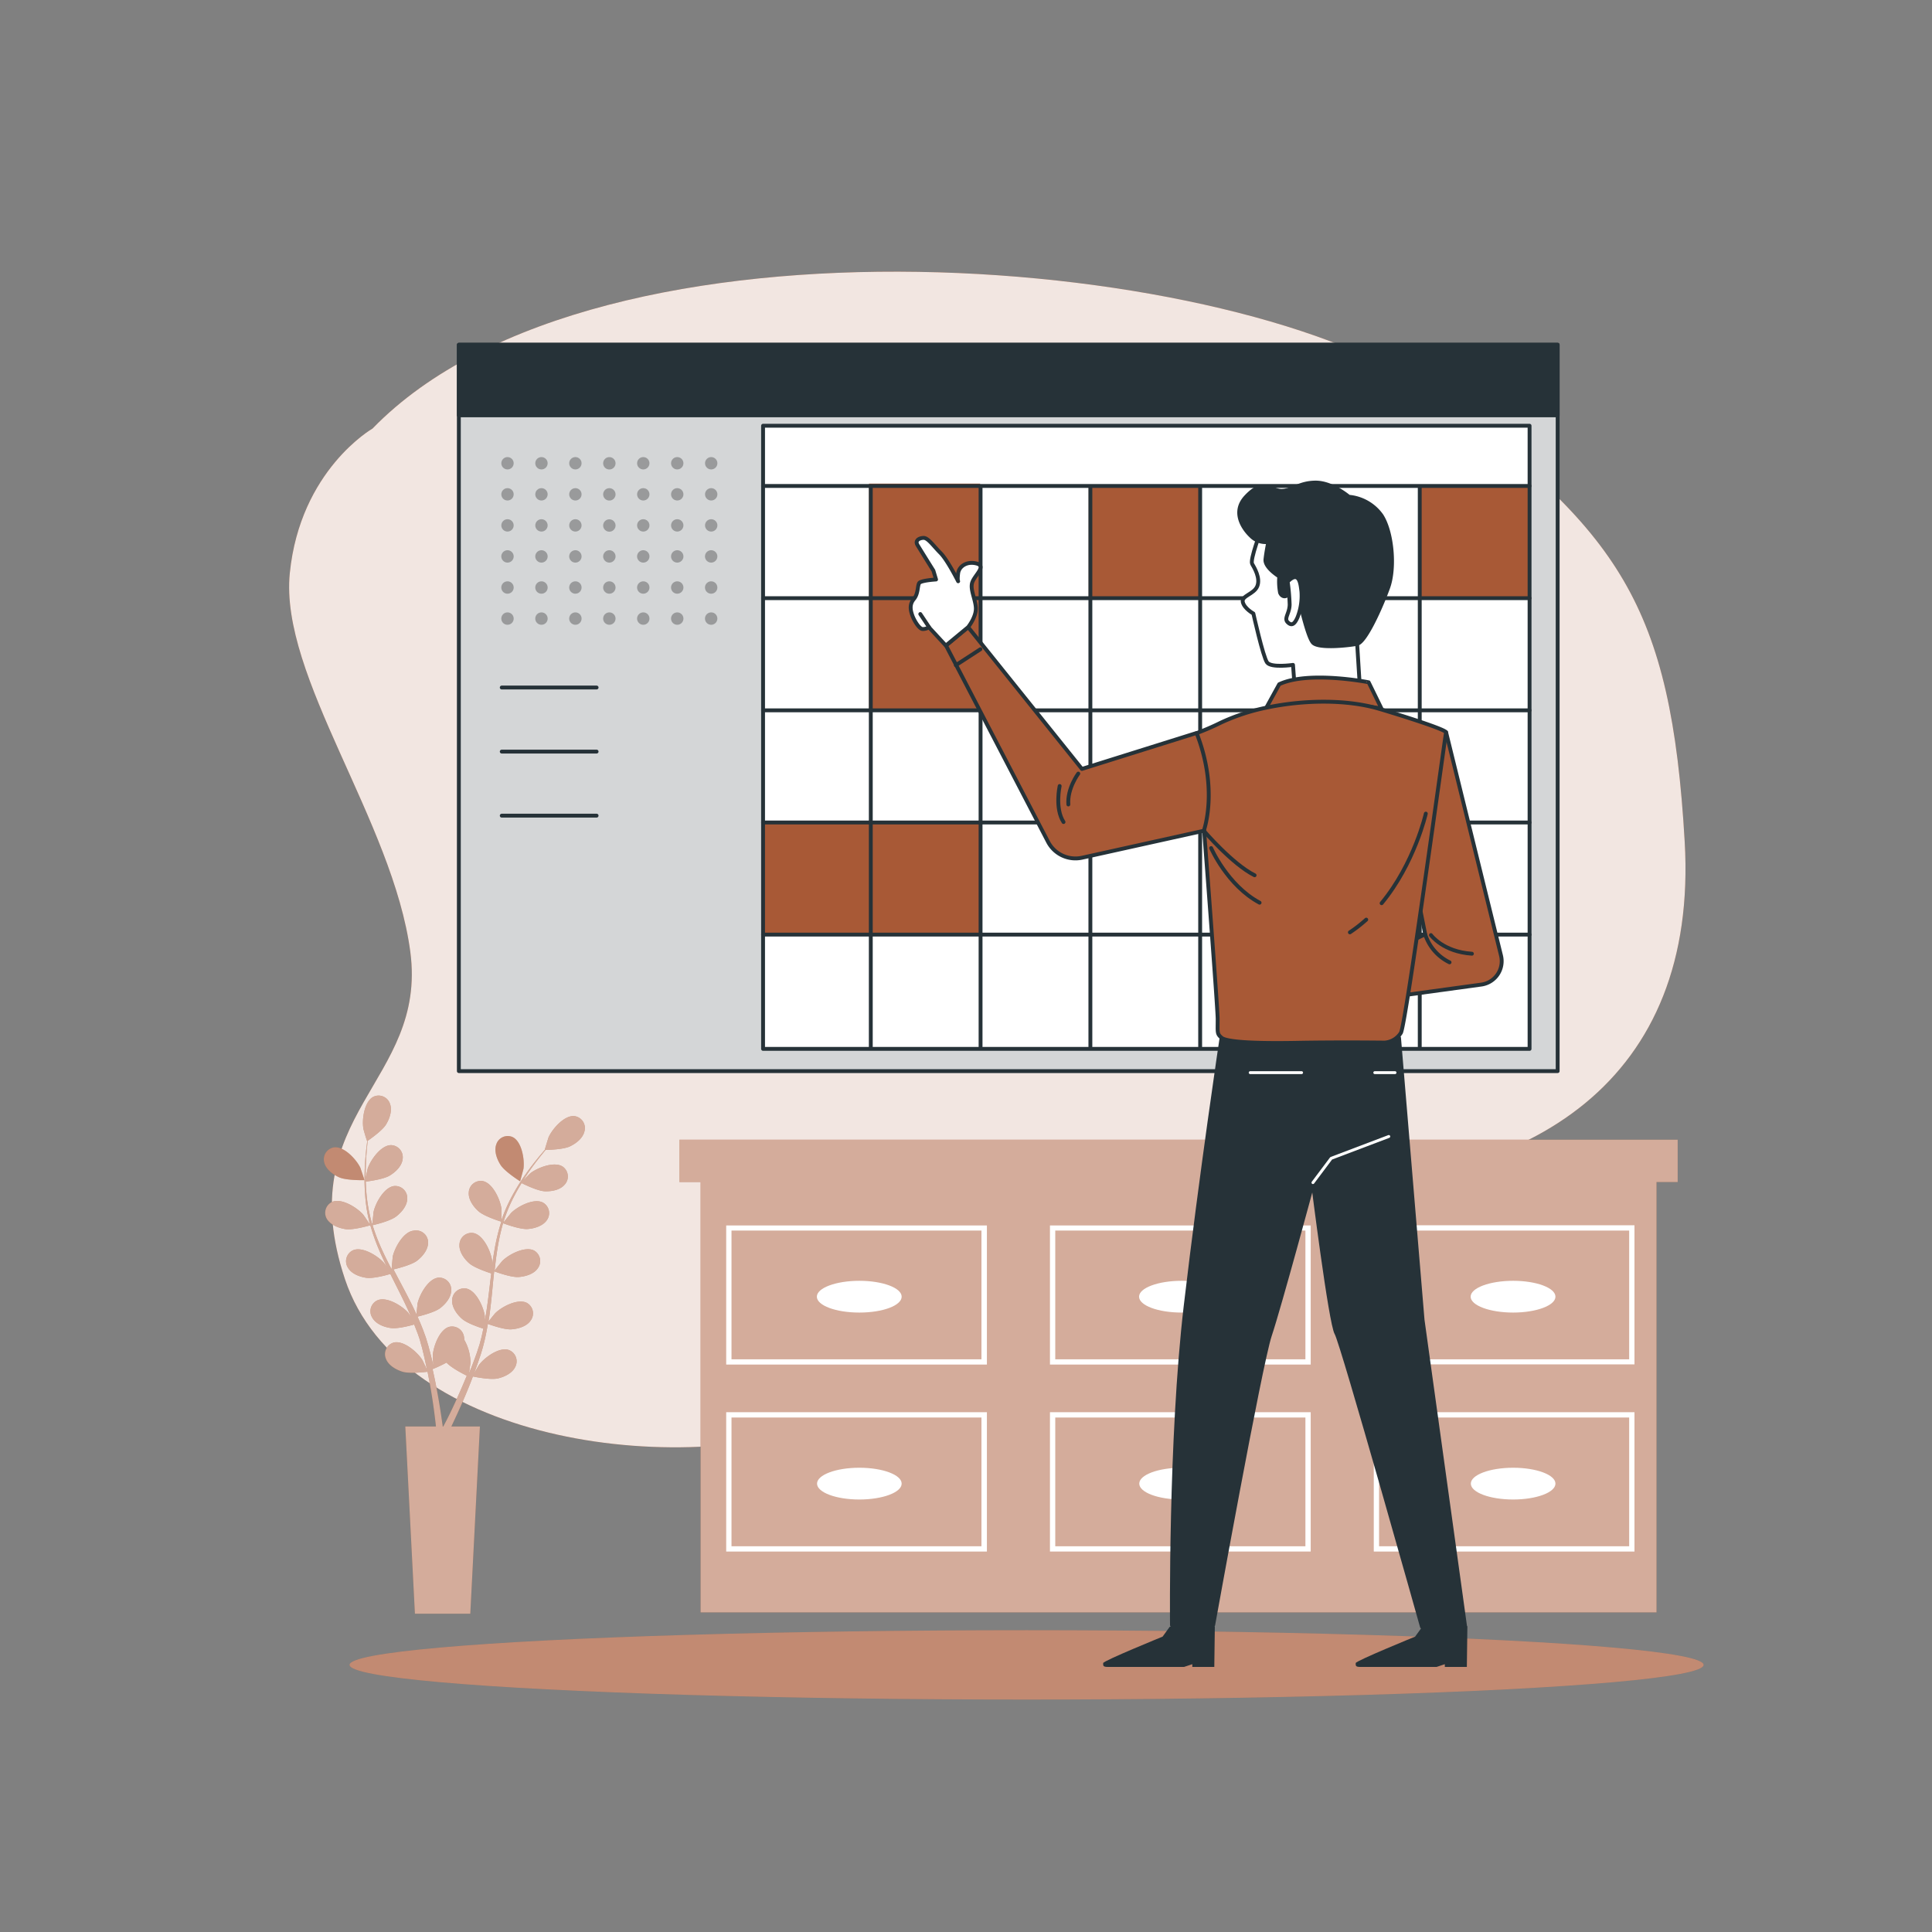 <svg xmlns="http://www.w3.org/2000/svg" xmlns:xlink="http://www.w3.org/1999/xlink" viewBox="0 0 500 500"><rect x="0" y="0" width="500" height="500" fill="#808080" stroke="none"/><defs><clipPath id="freepik--clip-path--inject-106"><rect x="118.75" y="89.22" width="284.37" height="187.98" style="fill:#fff;stroke:#263238;stroke-linecap:round;stroke-linejoin:round"></rect></clipPath></defs><g id="freepik--background-simple--inject-106"><path d="M96.41,110.91S77.69,121.61,75,148.34s26.73,64.18,31.19,98S75,288.28,89.28,331.06s89.13,52.58,129.23,35.65S277.34,307,337.06,307,439.55,279.36,436,217.86,419.05,137.65,370.92,102,155.23,50.3,96.41,110.91Z" style="fill:#A85936"></path><path d="M96.41,110.91S77.69,121.61,75,148.34s26.73,64.18,31.19,98S75,288.28,89.28,331.06s89.13,52.58,129.23,35.65S277.34,307,337.06,307,439.55,279.36,436,217.86,419.05,137.65,370.92,102,155.23,50.3,96.41,110.91Z" style="fill:#fff;opacity:0.85"></path></g><g id="freepik--Ground--inject-106"><ellipse cx="265.68" cy="430.87" rx="175.21" ry="8.97" style="fill:#A85936"></ellipse><ellipse cx="265.68" cy="430.87" rx="175.21" ry="8.97" style="fill:#fff;opacity:0.3"></ellipse></g><g id="freepik--Desk--inject-106"><polygon points="434.18 294.96 428.7 294.96 181.32 294.96 175.84 294.96 175.84 305.91 181.32 305.91 181.32 417.28 428.7 417.28 428.7 305.91 434.18 305.91 434.18 294.96" style="fill:#A85936"></polygon><polygon points="434.18 294.96 428.7 294.96 181.32 294.96 175.84 294.96 175.84 305.91 181.32 305.91 181.32 417.28 428.7 417.28 428.7 305.91 434.18 305.91 434.18 294.96" style="fill:#fff;opacity:0.5"></polygon><path d="M187.94,353.15h67.47v-36H187.94Zm1.37-34.68H254v33.32H189.31Z" style="fill:#fff"></path><path d="M271.73,353.15h67.48v-36H271.73Zm1.37-34.68h64.74v33.32H273.1Z" style="fill:#fff"></path><path d="M355.53,317.1v36H423v-36Zm66.1,34.69H356.9V318.47h64.73Z" style="fill:#fff"></path><path d="M187.94,401.54h67.47V365.48H187.94Zm1.37-34.69H254v33.32H189.31Z" style="fill:#fff"></path><path d="M271.73,401.54h67.48V365.48H271.73Zm1.37-34.69h64.74v33.32H273.1Z" style="fill:#fff"></path><path d="M355.53,401.54H423V365.48H355.53Zm1.37-34.69h64.73v33.32H356.9Z" style="fill:#fff"></path><path d="M222.4,331.47c-6.05,0-11,1.84-11,4.11s4.91,4.11,11,4.11,10.95-1.84,10.95-4.11S228.45,331.47,222.4,331.47Z" style="fill:#fff"></path><path d="M305.79,331.47c-6.05,0-11,1.84-11,4.11s4.91,4.11,11,4.11,10.95-1.84,10.95-4.11S311.84,331.47,305.79,331.47Z" style="fill:#fff"></path><path d="M391.6,339.69c6,0,10.95-1.84,10.95-4.11s-4.9-4.11-10.95-4.11-11,1.84-11,4.11S385.55,339.69,391.6,339.69Z" style="fill:#fff"></path><ellipse cx="222.4" cy="383.96" rx="10.95" ry="4.11" style="fill:#fff"></ellipse><ellipse cx="305.79" cy="383.96" rx="10.95" ry="4.11" style="fill:#fff"></ellipse><ellipse cx="391.6" cy="383.96" rx="10.95" ry="4.11" style="fill:#fff"></ellipse></g><g id="freepik--Plants--inject-106"><path d="M134.61,305.72s.84-3.07.87-3.27c.32-2.33-.42-7-2.8-8.17a3.11,3.11,0,0,0-4.24,1.88c-.63,1.74.17,3.89,1.13,5.36C130.69,303.26,134.6,305.72,134.61,305.72Z" style="fill:#A85936"></path><path d="M89.42,318.1c2,.29,6.09-.91,6.42-1a54.32,54.32,0,0,0,2.5,6.92c.57,1.32,1.18,2.62,1.81,3.93-.37-.56-.72-1.05-.77-1.11-1.54-1.78-5.56-4.31-8-3.28A3.12,3.12,0,0,0,90,328c.9,1.63,3,2.43,4.78,2.69s5.31-.69,6.24-1c.25.5.49,1,.74,1.49,1.19,2.38,2.4,4.75,3.5,7.11.4.84.75,1.67,1.11,2.5-.34-.49-.62-.9-.67-1-1.54-1.78-5.56-4.31-8-3.28A3.11,3.11,0,0,0,96.34,341c.9,1.63,3,2.44,4.78,2.69s5-.6,6.07-.91c.34.86.68,1.73,1,2.58.19.59.41,1.14.56,1.74s.33,1.17.49,1.75c.27,1.13.56,2.29.79,3.39.17.77.32,1.51.47,2.24-.38-.83-1.15-2.44-1.23-2.57-1.26-2-4.85-5.1-7.4-4.45a3.12,3.12,0,0,0-2,4.17c.64,1.74,2.64,2.86,4.32,3.38,1.85.56,5.95.05,6.46,0,.24,1.22.47,2.42.67,3.55.69,3.91,1.11,7.19,1.38,9.49.05.41.09.78.12,1.12h-7.93l2.49,48.46h14.33l2.49-48.46h-7.39c.05-.11.11-.22.16-.34,1-2.11,2.42-5.15,3.94-8.86.48-1.17,1-2.43,1.47-3.74.5.11,4.55.93,6.44.51,1.72-.39,3.79-1.36,4.56-3.06a3.12,3.12,0,0,0-1.72-4.31c-2.5-.84-6.31,2-7.71,3.89-.08.12-.84,1.43-1.31,2.26.2-.53.4-1,.6-1.59.4-1.09.76-2.19,1.16-3.37.17-.57.35-1.15.52-1.74s.31-1.21.47-1.82c.34-1.43.62-2.89.86-4.37.95.34,4.35,1.53,6.11,1.4s4-.76,5-2.32a3.11,3.11,0,0,0-1-4.52c-2.34-1.21-6.54,1-8.2,2.68-.11.1-1.17,1.42-1.74,2.16.14-.89.28-1.77.39-2.68.33-2.61.58-5.27.83-7.91.08-.82.17-1.62.26-2.43.33.13,4.34,1.62,6.32,1.48,1.75-.12,4-.77,5-2.32a3.13,3.13,0,0,0-1-4.53c-2.35-1.2-6.54,1-8.21,2.68-.13.13-1.65,2-2,2.54.19-1.78.39-3.55.67-5.29a56.42,56.42,0,0,1,1.51-7c.16.06,4.34,1.64,6.36,1.5,1.75-.13,3.95-.77,5-2.33a3.12,3.12,0,0,0-1.05-4.52c-2.34-1.21-6.54,1-8.21,2.68-.11.11-1.27,1.56-1.81,2.27l-.13-.07a39.47,39.47,0,0,1,2.76-6.61c.6-1.17,1.24-2.26,1.88-3.31.75.38,4.19,2.05,6,2.12s4-.33,5.19-1.77a3.11,3.11,0,0,0-.54-4.6c-2.2-1.46-6.61.29-8.45,1.76-.1.08-1,1-1.7,1.68.3-.47.6-.95.9-1.39,1.1-1.66,2.21-3.12,3.2-4.39.58-.73,1.11-1.37,1.61-2,.93,0,4.65-.13,6.28-.9s3.41-2.14,3.8-4a3.12,3.12,0,0,0-2.61-3.84c-2.62-.28-5.73,3.31-6.69,5.46-.08.19-1,3.24-1,3.24h.05c-.49.56-1,1.17-1.58,1.85-1,1.26-2.17,2.69-3.31,4.33a54,54,0,0,0-3.44,5.48,41,41,0,0,0-2.93,6.6l0,.09c0-.77,0-2.93,0-3.1-.3-2.33-2.26-6.66-4.85-7.14a3.11,3.11,0,0,0-3.6,2.93c-.15,1.85,1.2,3.71,2.51,4.88,1.48,1.32,5.58,2.6,5.91,2.7a54.24,54.24,0,0,0-1.74,7.16c-.25,1.41-.46,2.84-.65,4.27,0-.67,0-1.27,0-1.35-.3-2.33-2.25-6.66-4.84-7.14a3.12,3.12,0,0,0-3.6,2.93c-.15,1.85,1.19,3.71,2.5,4.88s4.81,2.35,5.73,2.64l-.21,1.66c-.31,2.64-.62,5.28-1,7.86-.14.91-.3,1.8-.46,2.69,0-.59,0-1.09,0-1.16-.3-2.34-2.26-6.67-4.85-7.15a3.12,3.12,0,0,0-3.6,2.93c-.15,1.86,1.19,3.71,2.51,4.89s4.46,2.23,5.56,2.58c-.19.91-.38,1.82-.61,2.69-.17.6-.29,1.18-.49,1.76s-.38,1.16-.56,1.73c-.4,1.09-.8,2.22-1.21,3.27-.28.73-.57,1.43-.85,2.13.14-.91.39-2.68.39-2.83a12.07,12.07,0,0,0-1.62-5.89,4,4,0,0,0-.05-.69,3.12,3.12,0,0,0-3.81-2.65c-2.55.68-4.16,5.15-4.28,7.5,0,.14.08,1.65.15,2.6-.12-.55-.24-1.09-.38-1.66-.27-1.12-.57-2.24-.89-3.44-.17-.58-.35-1.16-.52-1.74s-.41-1.19-.62-1.79c-.5-1.37-1.08-2.74-1.69-4.11,1-.24,4.47-1.13,5.87-2.2s2.88-2.82,2.86-4.68a3.12,3.12,0,0,0-3.36-3.2c-2.62.29-4.9,4.46-5.37,6.77,0,.14-.19,1.83-.26,2.76-.37-.82-.74-1.64-1.15-2.45-1.17-2.36-2.42-4.71-3.67-7.06l-1.13-2.16c.35-.08,4.52-1.05,6.09-2.25,1.4-1.07,2.87-2.83,2.86-4.69A3.12,3.12,0,0,0,107,318.5c-2.62.29-4.89,4.46-5.37,6.76,0,.18-.25,2.61-.28,3.23-.82-1.58-1.63-3.17-2.36-4.77a52.87,52.87,0,0,1-2.57-6.65c.16,0,4.52-1,6.12-2.26,1.4-1.07,2.88-2.82,2.86-4.68a3.12,3.12,0,0,0-3.37-3.19c-2.62.29-4.89,4.46-5.36,6.76,0,.15-.21,2-.27,2.89l-.14,0a40,40,0,0,1-1.35-7c-.14-1.31-.21-2.57-.25-3.79.83-.1,4.62-.61,6.19-1.56s3.17-2.48,3.36-4.33a3.13,3.13,0,0,0-3-3.55c-2.64,0-5.35,3.9-6.08,6.13,0,.13-.3,1.41-.48,2.34,0-.55,0-1.12,0-1.65,0-2,.13-3.82.26-5.43.08-.92.16-1.75.26-2.52.76-.53,3.81-2.68,4.74-4.22s1.67-3.66,1-5.39a3.11,3.11,0,0,0-4.29-1.77c-2.34,1.21-3,5.92-2.57,8.25,0,.2.92,3.27,1,3.25l0,0c-.11.75-.21,1.55-.3,2.42-.16,1.61-.33,3.44-.38,5.44a55.06,55.06,0,0,0,.16,6.46,40.35,40.35,0,0,0,1.19,7.13l0,.09c-.41-.66-1.63-2.44-1.74-2.56-1.54-1.78-5.56-4.32-8-3.29a3.12,3.12,0,0,0-1.38,4.43C85.54,317,87.68,317.85,89.42,318.1Zm26.13,34.54c1.35,1.46,4.8,3.17,5.25,3.39-.47,1.15-.94,2.27-1.4,3.32-1.58,3.65-3,6.62-4.08,8.69-.22.41-.41.78-.58,1.12h-.18c0-.4-.11-.84-.17-1.34-.32-2.32-.83-5.63-1.61-9.56-.24-1.25-.53-2.57-.83-3.93A35.22,35.22,0,0,0,115.55,352.64Z" style="fill:#A85936"></path><path d="M87.82,304.71c1.89.82,6.52.72,6.52.72s-1-3-1.08-3.21c-1-2.13-4.22-5.63-6.83-5.28a3.13,3.13,0,0,0-2.51,3.91C84.36,302.66,86.21,304,87.82,304.71Z" style="fill:#A85936"></path><path d="M89.42,318.1c2,.29,6.09-.91,6.42-1a54.32,54.32,0,0,0,2.5,6.92c.57,1.32,1.18,2.62,1.81,3.93-.37-.56-.72-1.05-.77-1.11-1.54-1.78-5.56-4.31-8-3.28A3.12,3.12,0,0,0,90,328c.9,1.63,3,2.43,4.78,2.69s5.31-.69,6.24-1c.25.5.49,1,.74,1.49,1.19,2.38,2.4,4.75,3.5,7.11.4.84.75,1.67,1.11,2.5-.34-.49-.62-.9-.67-1-1.54-1.78-5.56-4.31-8-3.28A3.11,3.11,0,0,0,96.34,341c.9,1.63,3,2.44,4.78,2.69s5-.6,6.07-.91c.34.86.68,1.73,1,2.58.19.59.41,1.14.56,1.74s.33,1.17.49,1.75c.27,1.13.56,2.29.79,3.39.17.77.32,1.51.47,2.24-.38-.83-1.15-2.44-1.23-2.57-1.26-2-4.85-5.1-7.4-4.45a3.12,3.12,0,0,0-2,4.17c.64,1.74,2.64,2.86,4.32,3.38,1.85.56,5.95.05,6.46,0,.24,1.22.47,2.42.67,3.55.69,3.91,1.11,7.19,1.38,9.49.05.41.09.78.12,1.12h-7.93l2.49,48.46h14.33l2.49-48.46h-7.39c.05-.11.11-.22.16-.34,1-2.11,2.42-5.15,3.94-8.86.48-1.17,1-2.43,1.47-3.74.5.11,4.55.93,6.44.51,1.72-.39,3.79-1.36,4.56-3.06a3.12,3.12,0,0,0-1.72-4.31c-2.5-.84-6.31,2-7.71,3.89-.08.12-.84,1.43-1.31,2.26.2-.53.4-1,.6-1.59.4-1.09.76-2.19,1.16-3.37.17-.57.35-1.15.52-1.74s.31-1.21.47-1.82c.34-1.43.62-2.89.86-4.37.95.34,4.35,1.53,6.11,1.4s4-.76,5-2.32a3.11,3.11,0,0,0-1-4.52c-2.34-1.21-6.54,1-8.2,2.68-.11.1-1.17,1.42-1.74,2.16.14-.89.28-1.77.39-2.68.33-2.61.58-5.27.83-7.91.08-.82.17-1.62.26-2.43.33.13,4.34,1.62,6.32,1.48,1.75-.12,4-.77,5-2.32a3.13,3.13,0,0,0-1-4.53c-2.35-1.2-6.54,1-8.21,2.68-.13.13-1.65,2-2,2.54.19-1.78.39-3.55.67-5.29a56.42,56.42,0,0,1,1.51-7c.16.06,4.34,1.64,6.36,1.5,1.75-.13,3.95-.77,5-2.33a3.12,3.12,0,0,0-1.05-4.52c-2.34-1.21-6.54,1-8.21,2.68-.11.11-1.27,1.56-1.81,2.27l-.13-.07a39.47,39.47,0,0,1,2.76-6.61c.6-1.17,1.24-2.26,1.88-3.31.75.38,4.19,2.05,6,2.12s4-.33,5.19-1.77a3.11,3.11,0,0,0-.54-4.6c-2.2-1.46-6.61.29-8.45,1.76-.1.08-1,1-1.7,1.68.3-.47.6-.95.9-1.39,1.1-1.66,2.21-3.12,3.2-4.39.58-.73,1.11-1.37,1.61-2,.93,0,4.65-.13,6.28-.9s3.41-2.14,3.8-4a3.12,3.12,0,0,0-2.61-3.84c-2.62-.28-5.73,3.31-6.69,5.46-.08.19-1,3.24-1,3.24h.05c-.49.56-1,1.17-1.58,1.85-1,1.26-2.17,2.69-3.31,4.33a54,54,0,0,0-3.44,5.48,41,41,0,0,0-2.93,6.6l0,.09c0-.77,0-2.93,0-3.1-.3-2.33-2.26-6.66-4.85-7.14a3.11,3.11,0,0,0-3.6,2.93c-.15,1.85,1.2,3.71,2.51,4.88,1.48,1.32,5.58,2.6,5.91,2.7a54.24,54.24,0,0,0-1.74,7.16c-.25,1.41-.46,2.84-.65,4.27,0-.67,0-1.27,0-1.35-.3-2.33-2.25-6.66-4.84-7.14a3.12,3.12,0,0,0-3.6,2.93c-.15,1.85,1.19,3.71,2.5,4.88s4.81,2.35,5.73,2.64l-.21,1.66c-.31,2.64-.62,5.28-1,7.86-.14.91-.3,1.8-.46,2.69,0-.59,0-1.09,0-1.16-.3-2.34-2.26-6.67-4.85-7.15a3.12,3.12,0,0,0-3.6,2.93c-.15,1.86,1.19,3.71,2.51,4.89s4.46,2.23,5.56,2.58c-.19.91-.38,1.82-.61,2.69-.17.6-.29,1.18-.49,1.76s-.38,1.16-.56,1.73c-.4,1.09-.8,2.22-1.21,3.27-.28.73-.57,1.43-.85,2.13.14-.91.39-2.68.39-2.83a12.07,12.07,0,0,0-1.62-5.89,4,4,0,0,0-.05-.69,3.12,3.12,0,0,0-3.81-2.65c-2.55.68-4.16,5.15-4.28,7.5,0,.14.08,1.65.15,2.6-.12-.55-.24-1.09-.38-1.66-.27-1.12-.57-2.24-.89-3.44-.17-.58-.35-1.16-.52-1.74s-.41-1.19-.62-1.79c-.5-1.37-1.08-2.74-1.69-4.11,1-.24,4.47-1.13,5.87-2.2s2.88-2.82,2.86-4.68a3.12,3.12,0,0,0-3.36-3.2c-2.62.29-4.9,4.46-5.37,6.77,0,.14-.19,1.83-.26,2.76-.37-.82-.74-1.64-1.15-2.45-1.17-2.36-2.42-4.71-3.67-7.06l-1.13-2.16c.35-.08,4.52-1.05,6.09-2.25,1.4-1.07,2.87-2.83,2.86-4.69A3.12,3.12,0,0,0,107,318.5c-2.62.29-4.89,4.46-5.37,6.76,0,.18-.25,2.61-.28,3.23-.82-1.58-1.63-3.17-2.36-4.77a52.87,52.87,0,0,1-2.57-6.65c.16,0,4.52-1,6.12-2.26,1.4-1.07,2.88-2.82,2.86-4.68a3.12,3.12,0,0,0-3.37-3.19c-2.62.29-4.89,4.46-5.36,6.76,0,.15-.21,2-.27,2.89l-.14,0a40,40,0,0,1-1.35-7c-.14-1.31-.21-2.57-.25-3.79.83-.1,4.62-.61,6.19-1.56s3.17-2.48,3.36-4.33a3.13,3.13,0,0,0-3-3.55c-2.64,0-5.35,3.9-6.08,6.13,0,.13-.3,1.41-.48,2.34,0-.55,0-1.12,0-1.65,0-2,.13-3.82.26-5.43.08-.92.16-1.75.26-2.52.76-.53,3.81-2.68,4.74-4.22s1.67-3.66,1-5.39a3.11,3.11,0,0,0-4.29-1.77c-2.34,1.21-3,5.92-2.57,8.25,0,.2.92,3.27,1,3.25l0,0c-.11.75-.21,1.55-.3,2.42-.16,1.61-.33,3.44-.38,5.44a55.06,55.06,0,0,0,.16,6.46,40.35,40.35,0,0,0,1.19,7.13l0,.09c-.41-.66-1.63-2.44-1.74-2.56-1.54-1.78-5.56-4.32-8-3.29a3.12,3.12,0,0,0-1.38,4.43C85.54,317,87.68,317.85,89.42,318.1Zm26.13,34.54c1.35,1.46,4.8,3.17,5.25,3.39-.47,1.15-.94,2.27-1.4,3.32-1.58,3.65-3,6.62-4.08,8.69-.22.41-.41.78-.58,1.12h-.18c0-.4-.11-.84-.17-1.34-.32-2.32-.83-5.63-1.61-9.56-.24-1.25-.53-2.57-.83-3.93A35.22,35.22,0,0,0,115.55,352.64Z" style="fill:#fff;opacity:0.5"></path><path d="M134.61,305.72s.84-3.07.87-3.27c.32-2.33-.42-7-2.8-8.17a3.11,3.11,0,0,0-4.24,1.88c-.63,1.74.17,3.89,1.13,5.36C130.69,303.26,134.6,305.72,134.61,305.72Z" style="fill:#fff;opacity:0.3"></path><path d="M87.82,304.71c1.89.82,6.52.72,6.52.72s-1-3-1.08-3.21c-1-2.13-4.22-5.63-6.83-5.28a3.13,3.13,0,0,0-2.51,3.91C84.36,302.66,86.21,304,87.82,304.71Z" style="fill:#fff;opacity:0.3"></path></g><g id="freepik--Calendar--inject-106"><rect x="118.75" y="89.22" width="284.37" height="187.98" style="fill:#fff"></rect><g style="clip-path:url(#freepik--clip-path--inject-106)"><rect x="118.75" y="89.22" width="284.37" height="187.98" style="fill:#263238"></rect><rect x="118.75" y="89.22" width="284.37" height="187.98" style="fill:#fff;opacity:0.8"></rect></g><rect x="118.75" y="89.22" width="284.37" height="187.98" style="fill:none;stroke:#263238;stroke-linecap:round;stroke-linejoin:round"></rect><rect x="197.48" y="110.18" width="198.37" height="161.27" style="fill:#fff"></rect><rect x="224.9" y="125.16" width="28.76" height="58.4" style="fill:#A85936"></rect><rect x="367.36" y="125.5" width="28.76" height="29.03" style="fill:#A85936"></rect><rect x="281.76" y="125.5" width="28.76" height="29.03" style="fill:#A85936"></rect><rect x="197.22" y="213.1" width="56.35" height="29.03" style="fill:#A85936"></rect><rect x="118.75" y="89.22" width="284.37" height="18.27" style="fill:#263238;stroke:#263238;stroke-linecap:round;stroke-linejoin:round"></rect><rect x="197.48" y="110.18" width="198.37" height="161.27" style="fill:none;stroke:#263238;stroke-linecap:round;stroke-linejoin:round"></rect><line x1="225.36" y1="126.3" x2="225.36" y2="270.91" style="fill:none;stroke:#263238;stroke-linecap:round;stroke-linejoin:round"></line><line x1="253.77" y1="126.3" x2="253.77" y2="270.91" style="fill:none;stroke:#263238;stroke-linecap:round;stroke-linejoin:round"></line><line x1="282.19" y1="126.3" x2="282.19" y2="270.91" style="fill:none;stroke:#263238;stroke-linecap:round;stroke-linejoin:round"></line><line x1="310.6" y1="126.3" x2="310.6" y2="270.91" style="fill:none;stroke:#263238;stroke-linecap:round;stroke-linejoin:round"></line><line x1="339.02" y1="126.3" x2="339.02" y2="270.91" style="fill:none;stroke:#263238;stroke-linecap:round;stroke-linejoin:round"></line><line x1="367.43" y1="126.3" x2="367.43" y2="270.91" style="fill:none;stroke:#263238;stroke-linecap:round;stroke-linejoin:round"></line><line x1="197.48" y1="125.77" x2="395.85" y2="125.77" style="fill:#fff;stroke:#263238;stroke-linecap:round;stroke-linejoin:round"></line><line x1="197.48" y1="154.8" x2="395.85" y2="154.8" style="fill:none;stroke:#263238;stroke-linecap:round;stroke-linejoin:round"></line><line x1="197.48" y1="183.83" x2="395.85" y2="183.83" style="fill:none;stroke:#263238;stroke-linecap:round;stroke-linejoin:round"></line><line x1="197.48" y1="212.86" x2="395.85" y2="212.86" style="fill:none;stroke:#263238;stroke-linecap:round;stroke-linejoin:round"></line><line x1="197.48" y1="241.88" x2="395.85" y2="241.88" style="fill:none;stroke:#263238;stroke-linecap:round;stroke-linejoin:round"></line><circle cx="131.34" cy="119.89" r="1.6" style="opacity:0.28"></circle><circle cx="140.13" cy="119.89" r="1.6" style="opacity:0.28"></circle><circle cx="148.91" cy="119.89" r="1.6" style="opacity:0.28"></circle><path d="M159.3,119.89a1.6,1.6,0,1,1-1.6-1.59A1.6,1.6,0,0,1,159.3,119.89Z" style="opacity:0.28"></path><circle cx="166.48" cy="119.89" r="1.6" style="opacity:0.28"></circle><circle cx="175.27" cy="119.89" r="1.6" style="opacity:0.28"></circle><circle cx="184.06" cy="119.89" r="1.6" style="opacity:0.28"></circle><circle cx="131.34" cy="127.93" r="1.6" style="opacity:0.28"></circle><circle cx="140.13" cy="127.93" r="1.6" style="opacity:0.28"></circle><circle cx="148.91" cy="127.93" r="1.6" style="opacity:0.28"></circle><path d="M159.3,127.93a1.6,1.6,0,1,1-1.6-1.59A1.6,1.6,0,0,1,159.3,127.93Z" style="opacity:0.28"></path><circle cx="166.48" cy="127.93" r="1.6" style="opacity:0.28"></circle><circle cx="175.27" cy="127.93" r="1.6" style="opacity:0.28"></circle><circle cx="184.06" cy="127.93" r="1.6" style="opacity:0.28"></circle><circle cx="131.34" cy="135.97" r="1.6" style="opacity:0.28"></circle><circle cx="140.13" cy="135.97" r="1.6" style="opacity:0.28"></circle><circle cx="148.91" cy="135.97" r="1.6" style="opacity:0.28"></circle><path d="M159.3,136a1.6,1.6,0,1,1-1.6-1.6A1.6,1.6,0,0,1,159.3,136Z" style="opacity:0.28"></path><circle cx="166.48" cy="135.97" r="1.6" style="opacity:0.28"></circle><circle cx="175.27" cy="135.97" r="1.6" style="opacity:0.28"></circle><circle cx="184.06" cy="135.97" r="1.6" style="opacity:0.28"></circle><path d="M132.94,144a1.6,1.6,0,1,1-1.6-1.6A1.6,1.6,0,0,1,132.94,144Z" style="opacity:0.28"></path><path d="M141.73,144a1.6,1.6,0,1,1-1.6-1.6A1.6,1.6,0,0,1,141.73,144Z" style="opacity:0.28"></path><path d="M150.51,144a1.6,1.6,0,1,1-1.6-1.6A1.6,1.6,0,0,1,150.51,144Z" style="opacity:0.28"></path><path d="M159.3,144a1.6,1.6,0,1,1-1.6-1.6A1.6,1.6,0,0,1,159.3,144Z" style="opacity:0.28"></path><path d="M168.08,144a1.6,1.6,0,1,1-1.6-1.6A1.6,1.6,0,0,1,168.08,144Z" style="opacity:0.28"></path><path d="M176.87,144a1.6,1.6,0,1,1-1.6-1.6A1.6,1.6,0,0,1,176.87,144Z" style="opacity:0.28"></path><path d="M185.65,144a1.6,1.6,0,1,1-1.59-1.6A1.6,1.6,0,0,1,185.65,144Z" style="opacity:0.28"></path><path d="M132.94,152.05a1.6,1.6,0,1,1-1.6-1.6A1.6,1.6,0,0,1,132.94,152.05Z" style="opacity:0.28"></path><path d="M141.73,152.05a1.6,1.6,0,1,1-1.6-1.6A1.6,1.6,0,0,1,141.73,152.05Z" style="opacity:0.28"></path><path d="M150.51,152.05a1.6,1.6,0,1,1-1.6-1.6A1.59,1.59,0,0,1,150.51,152.05Z" style="opacity:0.28"></path><path d="M159.3,152.05a1.6,1.6,0,1,1-1.6-1.6A1.6,1.6,0,0,1,159.3,152.05Z" style="opacity:0.28"></path><path d="M168.08,152.05a1.6,1.6,0,1,1-1.6-1.6A1.59,1.59,0,0,1,168.08,152.05Z" style="opacity:0.28"></path><path d="M176.87,152.05a1.6,1.6,0,1,1-1.6-1.6A1.6,1.6,0,0,1,176.87,152.05Z" style="opacity:0.28"></path><path d="M185.65,152.05a1.6,1.6,0,1,1-1.59-1.6A1.59,1.59,0,0,1,185.65,152.05Z" style="opacity:0.28"></path><path d="M132.94,160.09a1.6,1.6,0,1,1-1.6-1.6A1.6,1.6,0,0,1,132.94,160.09Z" style="opacity:0.28"></path><path d="M141.73,160.09a1.6,1.6,0,1,1-1.6-1.6A1.6,1.6,0,0,1,141.73,160.09Z" style="opacity:0.28"></path><path d="M150.51,160.09a1.6,1.6,0,1,1-1.6-1.6A1.59,1.59,0,0,1,150.51,160.09Z" style="opacity:0.28"></path><path d="M159.3,160.09a1.6,1.6,0,1,1-1.6-1.6A1.6,1.6,0,0,1,159.3,160.09Z" style="opacity:0.28"></path><path d="M168.08,160.09a1.6,1.6,0,1,1-1.6-1.6A1.59,1.59,0,0,1,168.08,160.09Z" style="opacity:0.28"></path><path d="M176.87,160.09a1.6,1.6,0,1,1-1.6-1.6A1.6,1.6,0,0,1,176.87,160.09Z" style="opacity:0.28"></path><path d="M185.65,160.09a1.6,1.6,0,1,1-1.59-1.6A1.59,1.59,0,0,1,185.65,160.09Z" style="opacity:0.28"></path><line x1="129.85" y1="177.93" x2="154.4" y2="177.93" style="fill:none;stroke:#263238;stroke-linecap:round;stroke-linejoin:round"></line><line x1="129.85" y1="194.51" x2="154.4" y2="194.51" style="fill:none;stroke:#263238;stroke-linecap:round;stroke-linejoin:round"></line><line x1="129.85" y1="211.09" x2="154.4" y2="211.09" style="fill:none;stroke:#263238;stroke-linecap:round;stroke-linejoin:round"></line></g><g id="freepik--Character--inject-106"><path d="M326.44,137s-3,7.88-2.39,8.93,2.18,3.67,1.34,5.77-4.17,2.46-3.75,4.14,2.73,2.94,2.73,2.94,2.49,11.19,3.54,12.66,6.72.63,6.72.63l.42,5.67,16.81-1.05-.63-10.08-.84-31.08Z" style="fill:#fff;stroke:#263238;stroke-linecap:round;stroke-linejoin:round"></path><path d="M357.53,133.4a11.62,11.62,0,0,0-8.45-4.84v0s-4.29-3.67-8.57-3.67-6.11,2.14-8.86,2.14-4.59-3.36-9.18,1.53,1.23,10.09,1.23,10.09a5.27,5.27,0,0,0,4.54,1.6c-.19.93-.58,3-.74,4.53-.21,2.1,3.57,4.41,3.57,4.41a15.55,15.55,0,0,0,.21,4.2c.42,1.05,1.47,1.26,2.1.42s1.05-4.83,1.68-3.15,3.15,14.28,4.83,15.75,9.25.63,11.35.21,6.09-9.24,8-14.49S360.26,137.6,357.53,133.4Z" style="fill:#263238;stroke:#263238;stroke-linecap:round;stroke-linejoin:round"></path><path d="M333.25,150.52a53.8,53.8,0,0,1,.51,5.89c0,2.31-1.54,3.59-.51,4.62s1.79.51,2.56-1.29a15.2,15.2,0,0,0,1-6.66C336.58,151.29,336.32,147.44,333.25,150.52Z" style="fill:#fff;stroke:#263238;stroke-linecap:round;stroke-linejoin:round"></path><path d="M316.15,268.51s-5.25,35-9.3,69.48-3.55,82.6-3.55,82.6l10.68-.06s12.12-67.34,14.66-74.94,11.15-39.53,11.15-39.53,4.56,36.49,6.08,39S368,421,368,421l11.16-.14-11-79.28-6.09-73Z" style="fill:#263238;stroke:#263238;stroke-linecap:round;stroke-linejoin:round"></path><polyline points="359.42 294.12 344.51 299.77 339.79 306.06" style="fill:none;stroke:#fff;stroke-linecap:round;stroke-linejoin:round;stroke-width:0.75px"></polyline><line x1="323.55" y1="277.6" x2="336.85" y2="277.6" style="fill:none;stroke:#fff;stroke-linecap:round;stroke-linejoin:round;stroke-width:0.75px"></line><line x1="361.03" y1="277.6" x2="355.79" y2="277.6" style="fill:none;stroke:#fff;stroke-linecap:round;stroke-linejoin:round;stroke-width:0.75px"></line><path d="M302.73,421l-1.85,2.56s-15.38,6.27-15.38,6.84-.14,1,1.14,1h19.79l2.14-.71v.71h5.69l.14-10.53Z" style="fill:#263238"></path><path d="M368.08,421l-1.85,2.56s-15.37,6.27-15.37,6.84-.15,1,1.13,1h19.8l2.13-.71v.71h5.7l.14-10.53Z" style="fill:#263238"></path><path d="M331.06,177.08l-4.62,8.4s11.55-3.36,17.85-3.36a86.4,86.4,0,0,1,13.24,1.26l-3.33-6.81S338.62,173.51,331.06,177.08Z" style="fill:#A85936;stroke:#263238;stroke-linecap:round;stroke-linejoin:round"></path><path d="M374.25,189.51l14.21,57.79a6.11,6.11,0,0,1-5.11,7.51L352.73,259l.73-9.89,15.38-7.32-3.3-16.48S369,189.93,374.25,189.51Z" style="fill:#A85936;stroke:#263238;stroke-linecap:round;stroke-linejoin:round"></path><path d="M327.85,183.12A53.24,53.24,0,0,0,316,187a64.91,64.91,0,0,1-6.3,2.73s5.43,70.41,5.43,74-.21,3.78,1,4.83,7.78,1.53,19.33,1.32,21.84-.06,22.89-.06a5.42,5.42,0,0,0,4.2-2.52c1.26-1.89,11.47-76.9,11.68-77.74s-15.87-5.7-17.35-6.13C348.65,181,337.61,181.08,327.85,183.12Z" style="fill:#A85936;stroke:#263238;stroke-linecap:round;stroke-linejoin:round"></path><path d="M353.58,238a36.19,36.19,0,0,1-4.23,3.29" style="fill:none;stroke:#263238;stroke-linecap:round;stroke-linejoin:round"></path><path d="M369,210.56s-2.92,12.9-11.44,23.19" style="fill:none;stroke:#263238;stroke-linecap:round;stroke-linejoin:round"></path><path d="M370.32,242s3.08,4.32,10.61,4.82" style="fill:none;stroke:#263238;stroke-linecap:round;stroke-linejoin:round"></path><path d="M368.84,241.81a12.18,12.18,0,0,0,6.3,7.24" style="fill:none;stroke:#263238;stroke-linecap:round;stroke-linejoin:round"></path><path d="M309.67,189.7,280,199,250.55,162.3l-5.72,4.77,26.39,50.77a8,8,0,0,0,8.84,4.13L311.54,215S315.42,204.4,309.67,189.7Z" style="fill:#A85936;stroke:#263238;stroke-linecap:round;stroke-linejoin:round"></path><path d="M279.06,200.2s-2.89,3.86-2.57,8" style="fill:none;stroke:#263238;stroke-linecap:round;stroke-linejoin:round"></path><path d="M274.24,203.42s-1.29,5.78,1,9.32" style="fill:none;stroke:#263238;stroke-linecap:round;stroke-linejoin:round"></path><path d="M311.54,215s7.37,8.63,13.15,11.52" style="fill:none;stroke:#263238;stroke-linecap:round;stroke-linejoin:round"></path><path d="M313.44,219.48s4.18,9.65,12.54,14.14" style="fill:none;stroke:#263238;stroke-linecap:round;stroke-linejoin:round"></path><line x1="247.37" y1="172.15" x2="253.73" y2="168.02" style="fill:none;stroke:#263238;stroke-linecap:round;stroke-linejoin:round"></line><path d="M250.55,162.3s2-2.48,2-4.77-1.6-5-.91-6.87,3.66-4.12,1.14-4.81-4.58.69-4.81,2.52,0,2.06,0,2.06-2.75-5.5-4.58-7.33-3.2-3.89-4.35-3.89-2.29.68-1.6,1.83,4.12,6.64,4.12,6.64l.69,2.29s-3.9.23-4.36.92-.22,2.75-1.37,4.12-.92,2.75-.46,4.13,1.83,3.66,2.75,3.66a3.12,3.12,0,0,0,1.6-.46l4.37,4.73Z" style="fill:#fff;stroke:#263238;stroke-linecap:round;stroke-linejoin:round"></path><line x1="240.46" y1="162.34" x2="238.17" y2="158.91" style="fill:none;stroke:#263238;stroke-linecap:round;stroke-linejoin:round"></line></g></svg>